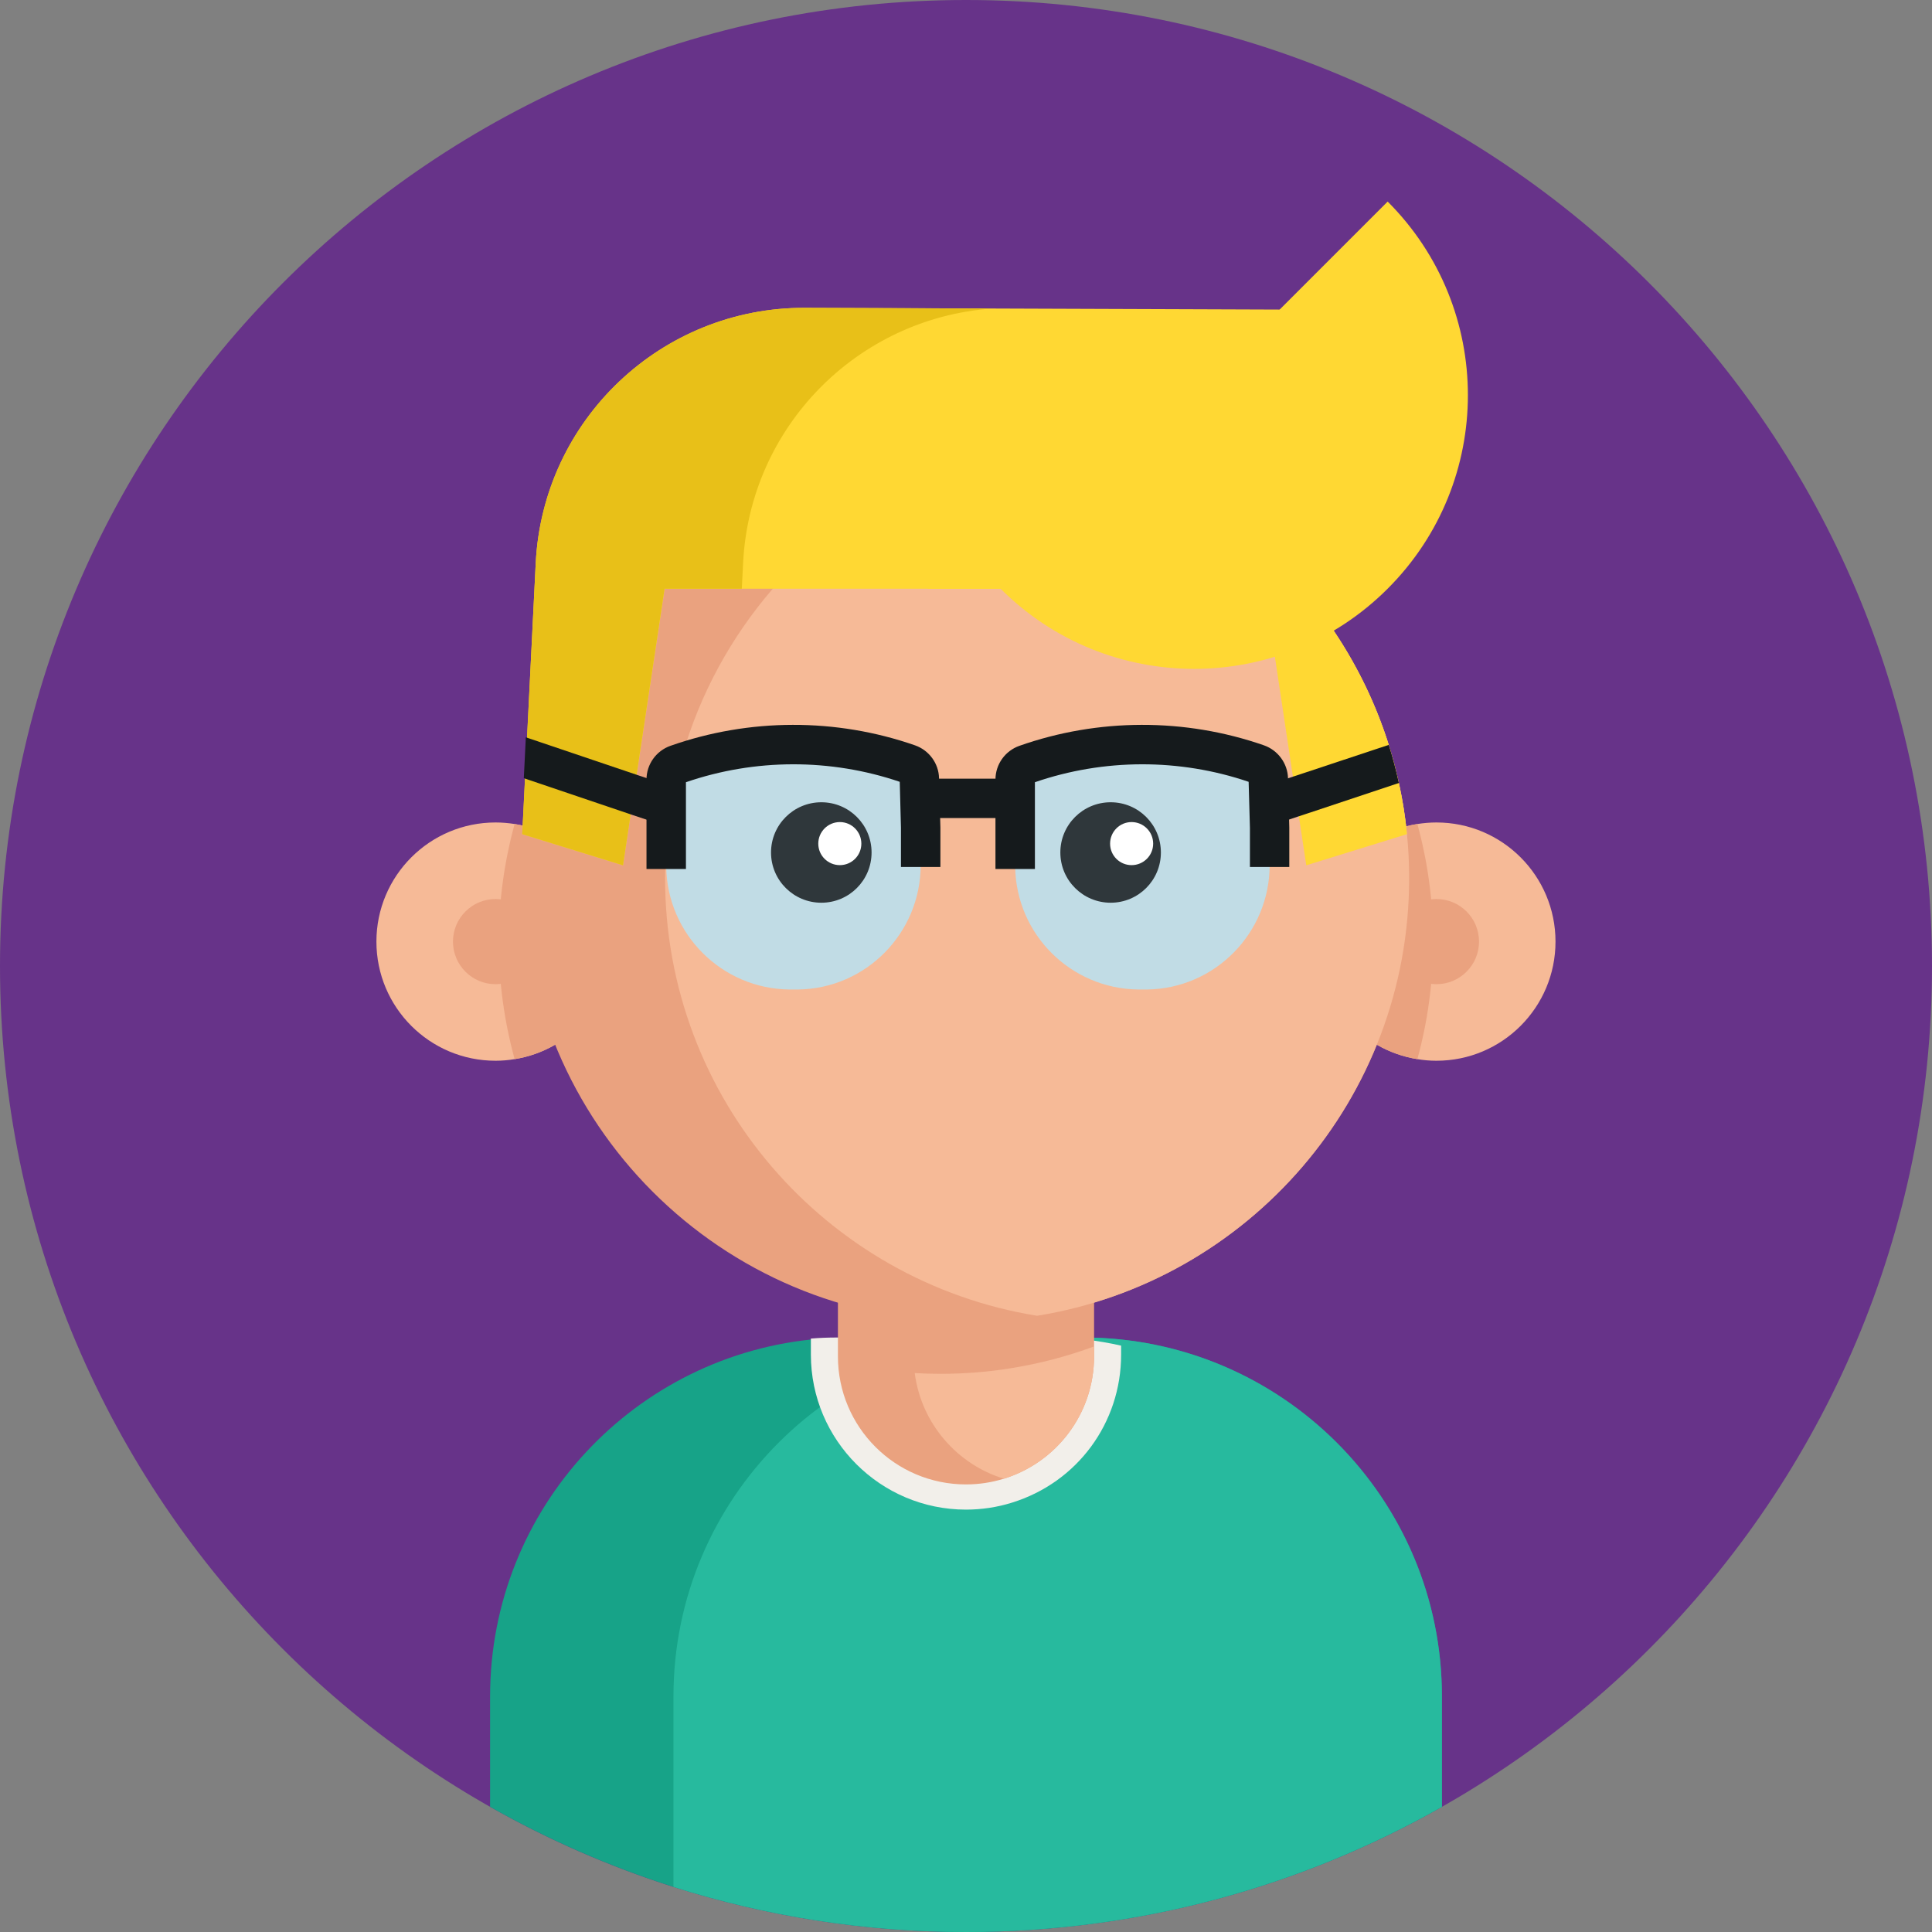 <svg width="24" height="24" viewBox="0 0 24 24" fill="none" xmlns="http://www.w3.org/2000/svg">
<rect x="0" y="0" width="24" height="24" fill="#808080" stroke="none"/>
<g clip-path="url(#clip0_93_40283)">
<path d="M24 12C24 18.628 18.628 24 12 24C5.372 24 0 18.628 0 12C0 5.372 5.372 0 12 0C18.628 0 24 5.372 24 12Z" fill="#673389"/>
<path d="M17.912 21.074V22.445C16.167 23.435 14.15 24 12 24C10.733 24 9.512 23.803 8.366 23.44C7.567 23.186 6.805 22.851 6.088 22.445V21.074C6.088 18.734 7.89 16.815 10.183 16.63C10.303 16.62 10.425 16.615 10.548 16.615H13.452C13.795 16.615 14.129 16.653 14.45 16.727C16.433 17.18 17.912 18.954 17.912 21.074V21.074Z" fill="#17A388"/>
<path d="M17.912 21.074V22.445C16.167 23.435 14.15 24 12 24C10.733 24 9.512 23.803 8.366 23.44V21.074C8.366 18.611 10.363 16.615 12.826 16.615H13.452C15.915 16.615 17.912 18.611 17.912 21.074V21.074Z" fill="#27BA9E"/>
<path d="M13.927 16.716V16.827C13.927 17.677 13.382 18.416 12.569 18.667C12.386 18.724 12.194 18.753 12 18.753C10.937 18.753 10.073 17.889 10.073 16.827V16.628C10.182 16.619 10.292 16.615 10.403 16.615H13.025C13.335 16.615 13.637 16.65 13.927 16.716Z" fill="#F2EFEA"/>
<path d="M7.635 11.697C7.635 12.433 7.097 13.044 6.393 13.157C6.316 13.17 6.237 13.177 6.156 13.177C5.338 13.177 4.676 12.514 4.676 11.697C4.676 10.88 5.338 10.217 6.156 10.217C6.237 10.217 6.316 10.224 6.393 10.236C7.097 10.35 7.635 10.96 7.635 11.697V11.697Z" fill="#F6BA97"/>
<path d="M7.635 11.697C7.635 12.433 7.097 13.044 6.393 13.157C6.265 12.692 6.196 12.202 6.196 11.697C6.196 11.191 6.265 10.702 6.393 10.236C7.097 10.35 7.635 10.96 7.635 11.697V11.697Z" fill="#EAA27F"/>
<path d="M6.685 11.697C6.685 11.989 6.448 12.226 6.156 12.226C5.864 12.226 5.627 11.989 5.627 11.697C5.627 11.405 5.864 11.168 6.156 11.168C6.448 11.168 6.685 11.405 6.685 11.697V11.697Z" fill="#EAA27F"/>
<path d="M16.364 11.697C16.364 12.433 16.902 13.044 17.607 13.157C17.684 13.17 17.763 13.177 17.844 13.177C18.661 13.177 19.323 12.514 19.323 11.697C19.323 10.88 18.661 10.217 17.844 10.217C17.763 10.217 17.684 10.224 17.607 10.236C16.902 10.35 16.364 10.96 16.364 11.697V11.697Z" fill="#F6BA97"/>
<path d="M16.364 11.697C16.364 12.433 16.902 13.044 17.607 13.157C17.735 12.692 17.803 12.202 17.803 11.697C17.803 11.191 17.735 10.702 17.607 10.236C16.902 10.35 16.364 10.96 16.364 11.697V11.697Z" fill="#EAA27F"/>
<path d="M18.373 11.697C18.373 11.989 18.136 12.226 17.844 12.226C17.552 12.226 17.315 11.989 17.315 11.697C17.315 11.405 17.552 11.168 17.844 11.168C18.136 11.168 18.373 11.405 18.373 11.697V11.697Z" fill="#EAA27F"/>
<path d="M17.505 10.91C17.505 13.65 15.504 15.922 12.883 16.345C12.596 16.392 12.301 16.416 12 16.416C8.959 16.416 6.495 13.951 6.495 10.91C6.495 7.87 8.959 5.405 12 5.405C12.301 5.405 12.596 5.429 12.883 5.476C15.504 5.898 17.505 8.171 17.505 10.91V10.91Z" fill="#EAA27F"/>
<path d="M13.591 14.897V16.849C13.591 17.564 13.12 18.169 12.47 18.369C12.322 18.415 12.163 18.44 12 18.44C11.121 18.44 10.409 17.728 10.409 16.849V14.897H13.591Z" fill="#EAA27F"/>
<path d="M13.591 16.726V16.849C13.591 17.564 13.12 18.169 12.47 18.369C11.885 18.189 11.444 17.68 11.363 17.057C11.469 17.063 11.576 17.066 11.683 17.066C11.984 17.066 12.279 17.043 12.567 16.995C12.921 16.938 13.263 16.847 13.591 16.726V16.726Z" fill="#F6BA97"/>
<path d="M17.505 10.91C17.505 13.65 15.504 15.922 12.883 16.345C10.263 15.922 8.262 13.65 8.262 10.91C8.262 9.224 9.021 7.714 10.216 6.704C10.961 6.073 11.877 5.638 12.883 5.476C15.326 5.869 17.232 7.872 17.478 10.362C17.496 10.542 17.505 10.725 17.505 10.91V10.91Z" fill="#F6BA97"/>
<path d="M8.276 10.77V10.771C8.29 11.608 8.968 12.282 9.805 12.292C9.842 12.292 9.879 12.292 9.915 12.292C10.759 12.28 11.437 11.59 11.437 10.746V10.77V10.28L11.421 9.673C11.418 9.59 11.365 9.517 11.286 9.49C10.355 9.166 9.34 9.168 8.409 9.496C8.33 9.524 8.276 9.599 8.276 9.684V10.795" fill="#C1DCE5"/>
<path d="M8.521 10.795H8.031V9.684C8.031 9.496 8.15 9.328 8.328 9.265C9.307 8.92 10.386 8.917 11.367 9.259C11.541 9.32 11.661 9.483 11.665 9.666L11.682 10.28V10.77H11.192V10.284L11.177 9.712C10.318 9.42 9.378 9.422 8.521 9.717V10.795H8.521Z" fill="#151A1C"/>
<path d="M12.611 10.77V10.771C12.624 11.608 13.302 12.282 14.14 12.292C14.176 12.292 14.213 12.292 14.25 12.292C15.094 12.28 15.772 11.59 15.772 10.746V10.77V10.28L15.755 9.673C15.753 9.59 15.7 9.517 15.621 9.49C14.689 9.166 13.675 9.168 12.744 9.496C12.665 9.524 12.611 9.599 12.611 9.684V10.795" fill="#C1DCE5"/>
<path d="M12.856 10.795H12.366V9.684C12.366 9.496 12.485 9.328 12.663 9.265C13.642 8.92 14.721 8.917 15.702 9.259C15.875 9.32 15.995 9.483 16 9.666L16.016 10.28V10.77H15.527V10.284L15.511 9.712C14.653 9.42 13.713 9.422 12.856 9.717V10.795Z" fill="#151A1C"/>
<path d="M17.238 2.504C18.567 3.832 18.567 5.985 17.238 7.313C15.91 8.641 13.757 8.641 12.429 7.313L17.238 2.504Z" fill="#FFD833"/>
<path d="M12.429 7.313H8.256L7.739 10.749L6.488 10.362L6.655 6.995C6.744 5.214 8.218 3.817 10.001 3.824L16.028 3.846L16.825 5.281" fill="#FFD833"/>
<path d="M12.322 3.833C10.654 3.952 9.315 5.299 9.231 6.995L9.215 7.313H8.255L7.739 10.749L6.487 10.362L6.655 6.995C6.744 5.213 8.217 3.817 10.001 3.824L12.322 3.833Z" fill="#E8C018"/>
<path d="M17.478 10.362L16.227 10.749L16.135 10.14L16.061 9.648L15.71 7.313H11.536L10.193 6.692C10.941 6.06 11.859 5.624 12.869 5.461C14.944 5.795 16.633 7.287 17.252 9.253C17.3 9.408 17.342 9.566 17.377 9.727C17.423 9.934 17.457 10.146 17.478 10.362V10.362Z" fill="#FFD833"/>
<path d="M10.827 10.59C10.827 10.935 10.548 11.214 10.203 11.214C9.858 11.214 9.578 10.935 9.578 10.59C9.578 10.245 9.858 9.966 10.203 9.966C10.548 9.966 10.827 10.245 10.827 10.59Z" fill="#2F373B"/>
<path d="M14.421 10.59C14.421 10.935 14.142 11.214 13.797 11.214C13.452 11.214 13.172 10.935 13.172 10.59C13.172 10.245 13.452 9.966 13.797 9.966C14.142 9.966 14.421 10.245 14.421 10.59Z" fill="#2F373B"/>
<path d="M10.7 10.48C10.7 10.628 10.58 10.747 10.433 10.747C10.285 10.747 10.165 10.628 10.165 10.48C10.165 10.332 10.285 10.212 10.433 10.212C10.58 10.212 10.7 10.332 10.7 10.48Z" fill="white"/>
<path d="M14.325 10.48C14.325 10.628 14.205 10.747 14.057 10.747C13.909 10.747 13.79 10.628 13.79 10.48C13.79 10.332 13.909 10.212 14.057 10.212C14.205 10.212 14.325 10.332 14.325 10.48Z" fill="white"/>
<path d="M11.421 9.673H12.611V10.162H11.421V9.673Z" fill="#151A1C"/>
<path d="M17.377 9.727L16.139 10.139L16.135 10.14L15.842 10.238L15.687 9.773L16.061 9.648L16.065 9.647L17.252 9.253C17.3 9.408 17.342 9.566 17.377 9.727V9.727Z" fill="#151A1C"/>
<path d="M8.353 9.773L8.199 10.238L7.863 10.126L6.507 9.667L6.532 9.159L7.937 9.634L8.353 9.773Z" fill="#151A1C"/>
</g>
<defs>
<clipPath id="clip0_93_40283">
<rect width="24" height="24" fill="white"/>
</clipPath>
</defs>
</svg>
